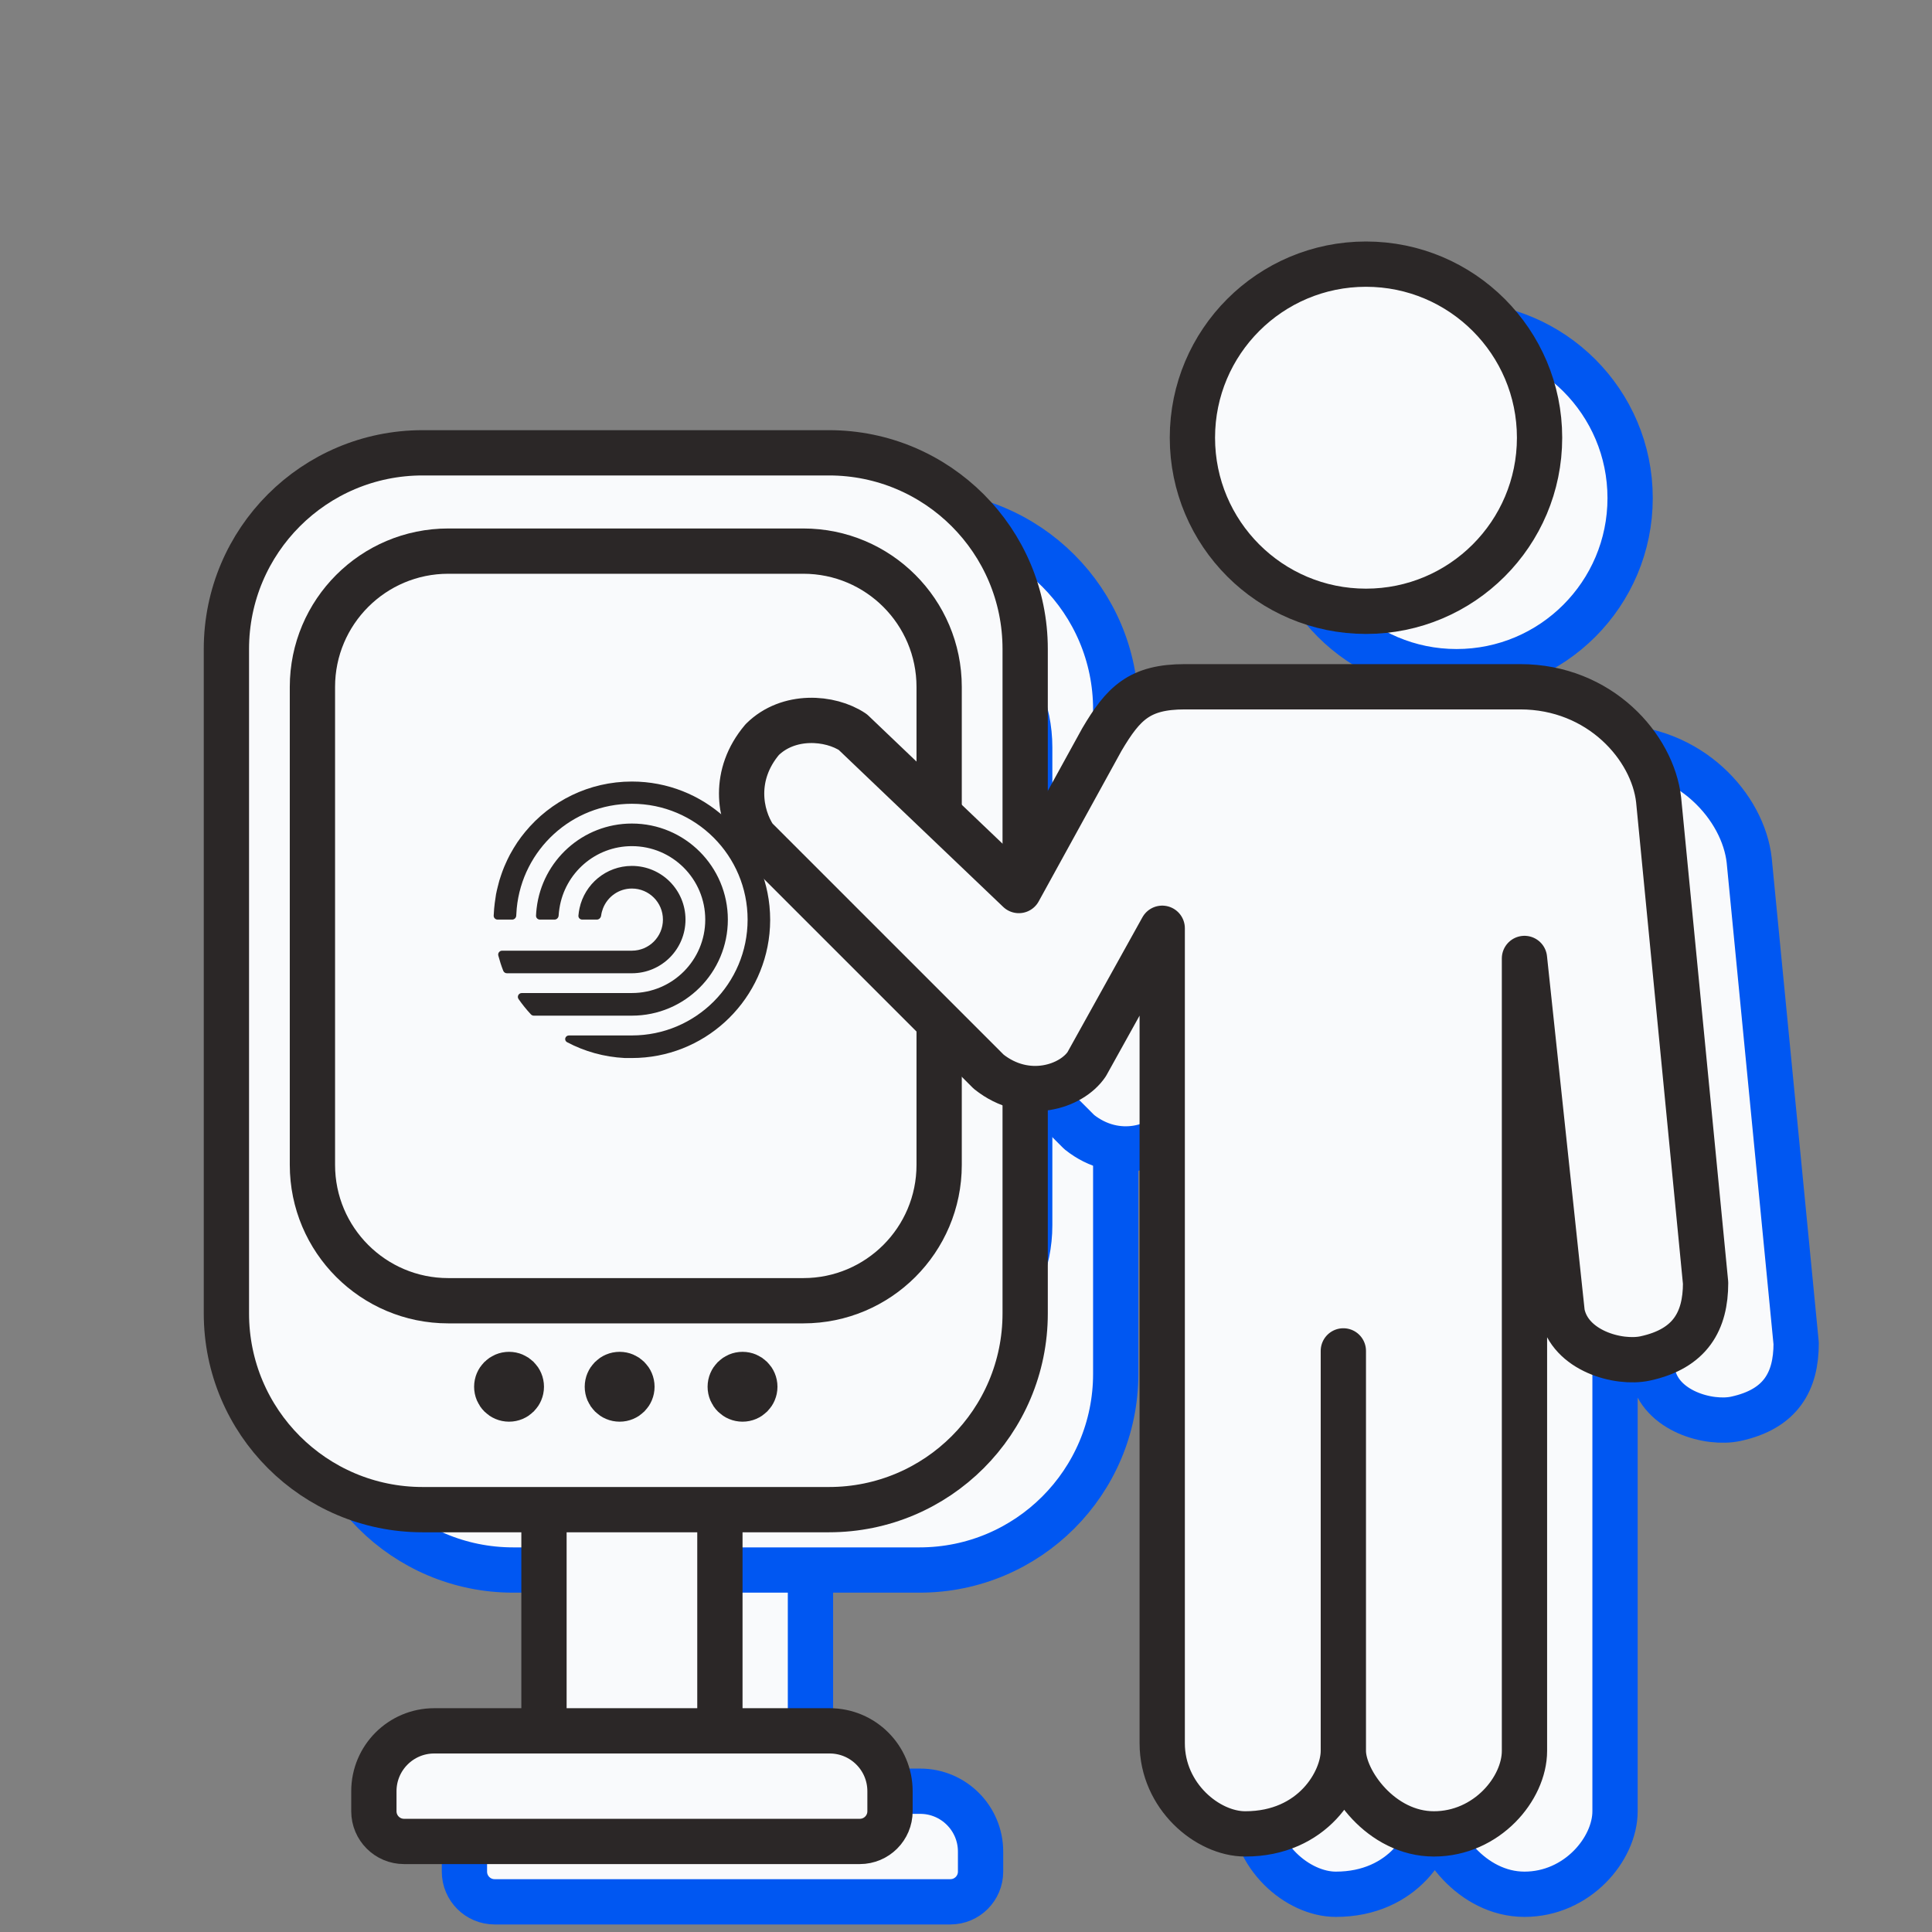 <svg width="128" height="128" viewBox="0 0 128 128" fill="none" xmlns="http://www.w3.org/2000/svg">
<rect x="0" y="0" width="128" height="128" fill="#808080" stroke="none"/>
<g clip-path="url(#clip0_499_32038)">
<path d="M42.04 90.049H53.695V124.5H42.04V90.049Z" fill="#F9FAFC" stroke="#0057F2" stroke-width="3"/>
<path d="M21 47C21 39.82 26.82 34 34 34H60.92C68.1 34 73.92 39.82 73.92 47V91.018C73.92 98.197 68.1 104.018 60.92 104.018H34C26.82 104.018 21 98.197 21 91.018V47Z" fill="#F9FAFC"/>
<path d="M26.699 49.513C26.699 44.543 30.729 40.513 35.699 40.513H59.221C64.192 40.513 68.221 44.543 68.221 49.513V81.177C68.221 86.148 64.192 90.177 59.221 90.177H35.699C30.729 90.177 26.699 86.148 26.699 81.177V49.513Z" fill="#F9FAFC"/>
<path d="M21 47C21 39.82 26.82 34 34 34H60.92C68.1 34 73.92 39.82 73.92 47V91.018C73.92 98.197 68.1 104.018 60.92 104.018H34C26.82 104.018 21 98.197 21 91.018V47Z" stroke="#0057F2" stroke-width="3"/>
<path d="M26.699 49.513C26.699 44.543 30.729 40.513 35.699 40.513H59.221C64.192 40.513 68.221 44.543 68.221 49.513V81.177C68.221 86.148 64.192 90.177 59.221 90.177H35.699C30.729 90.177 26.699 86.148 26.699 81.177V49.513Z" stroke="#0057F2" stroke-width="3"/>
<g clip-path="url(#clip1_499_32038)">
<path d="M47.864 61.369C46.16 61.369 44.739 62.574 44.394 64.178C44.361 64.336 44.335 64.497 44.322 64.661C44.309 64.807 44.429 64.926 44.575 64.926H45.543C45.689 64.926 45.806 64.807 45.826 64.662C45.849 64.493 45.892 64.332 45.952 64.178C46.252 63.412 46.993 62.868 47.864 62.868C49.001 62.868 49.921 63.789 49.921 64.926C49.921 66.063 49.001 66.985 47.864 66.985H39.267C39.097 66.985 38.971 67.143 39.014 67.308C39.105 67.653 39.213 67.99 39.342 68.318C39.381 68.417 39.478 68.481 39.584 68.481H47.864C49.827 68.481 51.416 66.89 51.416 64.926C51.416 62.962 49.827 61.369 47.864 61.369Z" fill="#0057F2"/>
<path d="M47.864 58.562C44.607 58.562 41.924 61.017 41.553 64.178C41.534 64.338 41.52 64.498 41.513 64.661C41.506 64.807 41.625 64.926 41.771 64.926H42.737C42.883 64.926 43.001 64.807 43.01 64.661C43.021 64.498 43.04 64.337 43.065 64.178C43.425 61.847 45.434 60.059 47.864 60.059C50.55 60.059 52.725 62.239 52.725 64.926C52.725 67.614 50.55 69.791 47.864 69.791H40.571C40.363 69.791 40.237 70.02 40.356 70.191C40.606 70.55 40.88 70.89 41.177 71.208C41.227 71.261 41.296 71.29 41.368 71.29H47.864C51.376 71.29 54.223 68.441 54.222 64.926C54.222 61.412 51.376 58.562 47.864 58.562Z" fill="#0057F2"/>
<path d="M47.864 55.779C45.018 55.779 42.474 57.076 40.794 59.115C40.613 59.334 40.441 59.562 40.281 59.798C40.271 59.813 40.261 59.829 40.251 59.844C40.107 60.059 39.974 60.282 39.848 60.509C39.826 60.549 39.802 60.587 39.781 60.628C39.67 60.834 39.572 61.047 39.478 61.262C39.45 61.326 39.421 61.39 39.394 61.455C39.321 61.633 39.256 61.813 39.194 61.996C39.155 62.112 39.114 62.23 39.08 62.348C39.043 62.473 39.014 62.601 38.982 62.728C38.939 62.9 38.896 63.072 38.863 63.248C38.848 63.327 38.841 63.41 38.828 63.49C38.793 63.713 38.761 63.937 38.742 64.164C38.742 64.169 38.74 64.173 38.74 64.178C38.727 64.338 38.715 64.499 38.708 64.661C38.702 64.807 38.821 64.926 38.967 64.926H39.933C40.079 64.926 40.197 64.807 40.202 64.661C40.208 64.499 40.219 64.338 40.235 64.178C40.611 60.292 43.883 57.252 47.864 57.252C52.099 57.252 55.531 60.688 55.531 64.926C55.531 69.165 52.099 72.601 47.864 72.601H43.699C43.437 72.601 43.344 72.928 43.576 73.051C44.726 73.66 46.021 74.028 47.396 74.097H47.864C52.608 74.097 56.508 70.488 56.978 65.864C57.008 65.563 57.026 65.258 57.026 64.95C57.026 64.633 57.009 64.319 56.978 64.01C56.508 59.385 52.608 55.779 47.864 55.779Z" fill="#0057F2"/>
</g>
<path d="M30.77 122.673C30.77 120.463 32.561 118.673 34.77 118.673H60.965C63.174 118.673 64.965 120.463 64.965 122.673V124C64.965 125.105 64.069 126 62.965 126H32.77C31.665 126 30.77 125.105 30.77 124V122.673Z" fill="#F9FAFC" stroke="#0057F2" stroke-width="3"/>
<path d="M40.54 95.876C40.54 96.326 40.175 96.69 39.726 96.69C39.276 96.69 38.911 96.326 38.911 95.876C38.911 95.426 39.276 95.062 39.726 95.062C40.175 95.062 40.54 95.426 40.54 95.876Z" fill="#0057F2"/>
<path d="M47.867 95.876C47.867 96.326 47.503 96.69 47.053 96.69C46.603 96.69 46.239 96.326 46.239 95.876C46.239 95.426 46.603 95.062 47.053 95.062C47.503 95.062 47.867 95.426 47.867 95.876Z" fill="#0057F2"/>
<path d="M56.009 95.876C56.009 96.326 55.644 96.69 55.195 96.69C54.745 96.69 54.38 96.326 54.38 95.876C54.38 95.426 54.745 95.062 55.195 95.062C55.644 95.062 56.009 95.426 56.009 95.876Z" fill="#0057F2"/>
<path d="M40.54 95.876C40.54 96.326 40.175 96.69 39.726 96.69C39.276 96.69 38.911 96.326 38.911 95.876C38.911 95.426 39.276 95.062 39.726 95.062C40.175 95.062 40.54 95.426 40.54 95.876Z" stroke="#0057F2" stroke-width="3"/>
<path d="M47.867 95.876C47.867 96.326 47.503 96.69 47.053 96.69C46.603 96.69 46.239 96.326 46.239 95.876C46.239 95.426 46.603 95.062 47.053 95.062C47.503 95.062 47.867 95.426 47.867 95.876Z" stroke="#0057F2" stroke-width="3"/>
<path d="M56.009 95.876C56.009 96.326 55.644 96.69 55.195 96.69C54.745 96.69 54.38 96.326 54.38 95.876C54.38 95.426 54.745 95.062 55.195 95.062C55.644 95.062 56.009 95.426 56.009 95.876Z" stroke="#0057F2" stroke-width="3"/>
<circle cx="13" cy="13" r="11.5" transform="matrix(-1 0 0 1 109.5 20)" fill="#F9FAFC" stroke="#0057F2" stroke-width="3"/>
<path d="M119 89C119 91.5 118.007 93.35 115 94C113.236 94.381 110 93.5 109.5 91L107 67.5V120C107 122.5 104.5 125.5 101 125.5C97.5 125.5 95 122 95 120C95 122 93 125.5 88.5 125.5C86 125.5 83 123 83 119.5V65.5L78 74.5C77 76 74 77 71.5 75L56 59.5C55 58 54.524 55.336 56.5 53C58.233 51.283 61 51.5 62.5 52.5L73.5 63L79 53C80.429 50.576 81.5 49.5 84.5 49.5H106.716C112 49.5 115.5 53.5 115.889 57L119 89Z" fill="#F9FAFC"/>
<path d="M95 120C95 122 93 125.5 88.5 125.5C86 125.5 83 123 83 119.5V65.5L78 74.5C77 76 74 77 71.5 75L56 59.5C55 58 54.524 55.336 56.5 53C58.233 51.283 61 51.5 62.5 52.5L73.5 63L79 53C80.429 50.576 81.5 49.5 84.5 49.5H106.716C112 49.5 115.5 53.5 115.889 57L119 89C119 91.5 118.007 93.35 115 94C113.236 94.381 110 93.5 109.5 91L107 67.5V120C107 122.5 104.5 125.5 101 125.5C97.5 125.5 95 122 95 120ZM95 120V93.5" stroke="#0057F2" stroke-width="3" stroke-linecap="round" stroke-linejoin="round"/>
<path d="M36.04 86.049H47.695V120.5H36.04V86.049Z" fill="#F9FAFC" stroke="#2B2727" stroke-width="3"/>
<path d="M15 43C15 35.82 20.82 30 28 30H54.92C62.1 30 67.92 35.82 67.92 43V87.018C67.92 94.197 62.1 100.018 54.92 100.018H28C20.82 100.018 15 94.197 15 87.018V43Z" fill="#F9FAFC"/>
<path d="M20.699 45.513C20.699 40.543 24.729 36.513 29.699 36.513H53.221C58.192 36.513 62.221 40.543 62.221 45.513V77.177C62.221 82.148 58.192 86.177 53.221 86.177H29.699C24.729 86.177 20.699 82.148 20.699 77.177V45.513Z" fill="#F9FAFC"/>
<path d="M15 43C15 35.82 20.82 30 28 30H54.92C62.1 30 67.92 35.82 67.92 43V87.018C67.92 94.197 62.1 100.018 54.92 100.018H28C20.82 100.018 15 94.197 15 87.018V43Z" stroke="#2B2727" stroke-width="3"/>
<path d="M20.699 45.513C20.699 40.543 24.729 36.513 29.699 36.513H53.221C58.192 36.513 62.221 40.543 62.221 45.513V77.177C62.221 82.148 58.192 86.177 53.221 86.177H29.699C24.729 86.177 20.699 82.148 20.699 77.177V45.513Z" stroke="#2B2727" stroke-width="3"/>
<g clip-path="url(#clip2_499_32038)">
<path d="M41.864 57.369C40.16 57.369 38.739 58.574 38.394 60.178C38.361 60.336 38.335 60.497 38.322 60.661C38.309 60.807 38.429 60.926 38.575 60.926H39.543C39.689 60.926 39.806 60.807 39.826 60.662C39.849 60.493 39.892 60.332 39.952 60.178C40.252 59.412 40.993 58.868 41.864 58.868C43.001 58.868 43.921 59.789 43.921 60.926C43.921 62.063 43.001 62.985 41.864 62.985H33.267C33.097 62.985 32.971 63.143 33.014 63.308C33.105 63.653 33.213 63.99 33.342 64.318C33.381 64.417 33.478 64.481 33.584 64.481H41.864C43.827 64.481 45.416 62.89 45.416 60.926C45.416 58.962 43.827 57.369 41.864 57.369Z" fill="#2B2727"/>
<path d="M41.864 54.562C38.607 54.562 35.924 57.017 35.553 60.178C35.534 60.338 35.52 60.498 35.513 60.661C35.506 60.807 35.625 60.926 35.771 60.926H36.737C36.883 60.926 37.001 60.807 37.01 60.661C37.021 60.498 37.04 60.337 37.065 60.178C37.425 57.847 39.434 56.059 41.864 56.059C44.55 56.059 46.725 58.239 46.725 60.926C46.725 63.614 44.55 65.791 41.864 65.791H34.571C34.363 65.791 34.237 66.02 34.356 66.191C34.606 66.55 34.88 66.89 35.177 67.208C35.227 67.261 35.296 67.29 35.368 67.29H41.864C45.376 67.29 48.223 64.441 48.222 60.926C48.222 57.412 45.376 54.562 41.864 54.562Z" fill="#2B2727"/>
<path d="M41.864 51.779C39.018 51.779 36.474 53.076 34.794 55.115C34.613 55.334 34.441 55.562 34.281 55.798C34.271 55.813 34.261 55.829 34.251 55.844C34.107 56.059 33.974 56.282 33.848 56.509C33.826 56.549 33.802 56.587 33.781 56.628C33.67 56.834 33.572 57.047 33.478 57.262C33.45 57.326 33.421 57.39 33.394 57.455C33.321 57.633 33.256 57.813 33.194 57.996C33.155 58.112 33.114 58.23 33.08 58.348C33.043 58.473 33.014 58.601 32.982 58.728C32.939 58.9 32.896 59.072 32.863 59.248C32.848 59.327 32.841 59.41 32.828 59.49C32.793 59.713 32.761 59.937 32.742 60.164C32.742 60.169 32.74 60.173 32.74 60.178C32.727 60.338 32.715 60.499 32.708 60.661C32.702 60.807 32.821 60.926 32.967 60.926H33.933C34.079 60.926 34.197 60.807 34.202 60.661C34.208 60.499 34.219 60.338 34.235 60.178C34.611 56.292 37.883 53.252 41.864 53.252C46.099 53.252 49.531 56.688 49.531 60.926C49.531 65.165 46.099 68.601 41.864 68.601H37.699C37.437 68.601 37.344 68.928 37.576 69.051C38.726 69.66 40.021 70.028 41.396 70.097H41.864C46.608 70.097 50.508 66.488 50.978 61.864C51.008 61.563 51.026 61.258 51.026 60.95C51.026 60.633 51.009 60.319 50.978 60.01C50.508 55.385 46.608 51.779 41.864 51.779Z" fill="#2B2727"/>
</g>
<path d="M24.77 118.673C24.77 116.463 26.561 114.673 28.77 114.673H54.965C57.174 114.673 58.965 116.463 58.965 118.673V120C58.965 121.105 58.069 122 56.965 122H26.77C25.665 122 24.77 121.105 24.77 120V118.673Z" fill="#F9FAFC" stroke="#2B2727" stroke-width="3"/>
<path d="M34.54 91.876C34.54 92.326 34.175 92.69 33.726 92.69C33.276 92.69 32.911 92.326 32.911 91.876C32.911 91.426 33.276 91.062 33.726 91.062C34.175 91.062 34.54 91.426 34.54 91.876Z" fill="#2B2727"/>
<path d="M41.867 91.876C41.867 92.326 41.503 92.69 41.053 92.69C40.603 92.69 40.239 92.326 40.239 91.876C40.239 91.426 40.603 91.062 41.053 91.062C41.503 91.062 41.867 91.426 41.867 91.876Z" fill="#2B2727"/>
<path d="M50.009 91.876C50.009 92.326 49.644 92.69 49.195 92.69C48.745 92.69 48.38 92.326 48.38 91.876C48.38 91.426 48.745 91.062 49.195 91.062C49.644 91.062 50.009 91.426 50.009 91.876Z" fill="#2B2727"/>
<path d="M34.54 91.876C34.54 92.326 34.175 92.69 33.726 92.69C33.276 92.69 32.911 92.326 32.911 91.876C32.911 91.426 33.276 91.062 33.726 91.062C34.175 91.062 34.54 91.426 34.54 91.876Z" stroke="#2B2727" stroke-width="3"/>
<path d="M41.867 91.876C41.867 92.326 41.503 92.69 41.053 92.69C40.603 92.69 40.239 92.326 40.239 91.876C40.239 91.426 40.603 91.062 41.053 91.062C41.503 91.062 41.867 91.426 41.867 91.876Z" stroke="#2B2727" stroke-width="3"/>
<path d="M50.009 91.876C50.009 92.326 49.644 92.69 49.195 92.69C48.745 92.69 48.38 92.326 48.38 91.876C48.38 91.426 48.745 91.062 49.195 91.062C49.644 91.062 50.009 91.426 50.009 91.876Z" stroke="#2B2727" stroke-width="3"/>
<circle cx="13" cy="13" r="11.5" transform="matrix(-1 0 0 1 103.5 16)" fill="#F9FAFC" stroke="#2B2727" stroke-width="3"/>
<path d="M113 85C113 87.5 112.007 89.35 109 90C107.236 90.381 104 89.5 103.5 87L101 63.5V116C101 118.5 98.5 121.5 95 121.5C91.5 121.5 89 118 89 116C89 118 87 121.5 82.5 121.5C80 121.5 77 119 77 115.5V61.5L72 70.5C71 72 68 73 65.5 71L50 55.5C49 54 48.524 51.336 50.5 49C52.233 47.283 55 47.5 56.5 48.5L67.5 59L73 49C74.429 46.576 75.5 45.5 78.5 45.5H100.716C106 45.5 109.5 49.5 109.889 53L113 85Z" fill="#F9FAFC"/>
<path d="M89 116C89 118 87 121.5 82.5 121.5C80 121.5 77 119 77 115.5V61.5L72 70.5C71 72 68 73 65.5 71L50 55.5C49 54 48.524 51.336 50.5 49C52.233 47.283 55 47.5 56.5 48.5L67.5 59L73 49C74.429 46.576 75.5 45.5 78.5 45.5H100.716C106 45.5 109.5 49.5 109.889 53L113 85C113 87.5 112.007 89.35 109 90C107.236 90.381 104 89.5 103.5 87L101 63.5V116C101 118.5 98.5 121.5 95 121.5C91.5 121.5 89 118 89 116ZM89 116V89.5" stroke="#2B2727" stroke-width="3" stroke-linecap="round" stroke-linejoin="round"/>
</g>
<defs>
<clipPath id="clip0_499_32038">
<rect width="128" height="128" fill="white"/>
</clipPath>
<clipPath id="clip1_499_32038">
<rect width="19.54" height="19.54" fill="white" transform="translate(38.097 55.168)"/>
</clipPath>
<clipPath id="clip2_499_32038">
<rect width="19.54" height="19.54" fill="white" transform="translate(32.097 51.168)"/>
</clipPath>
</defs>
</svg>

